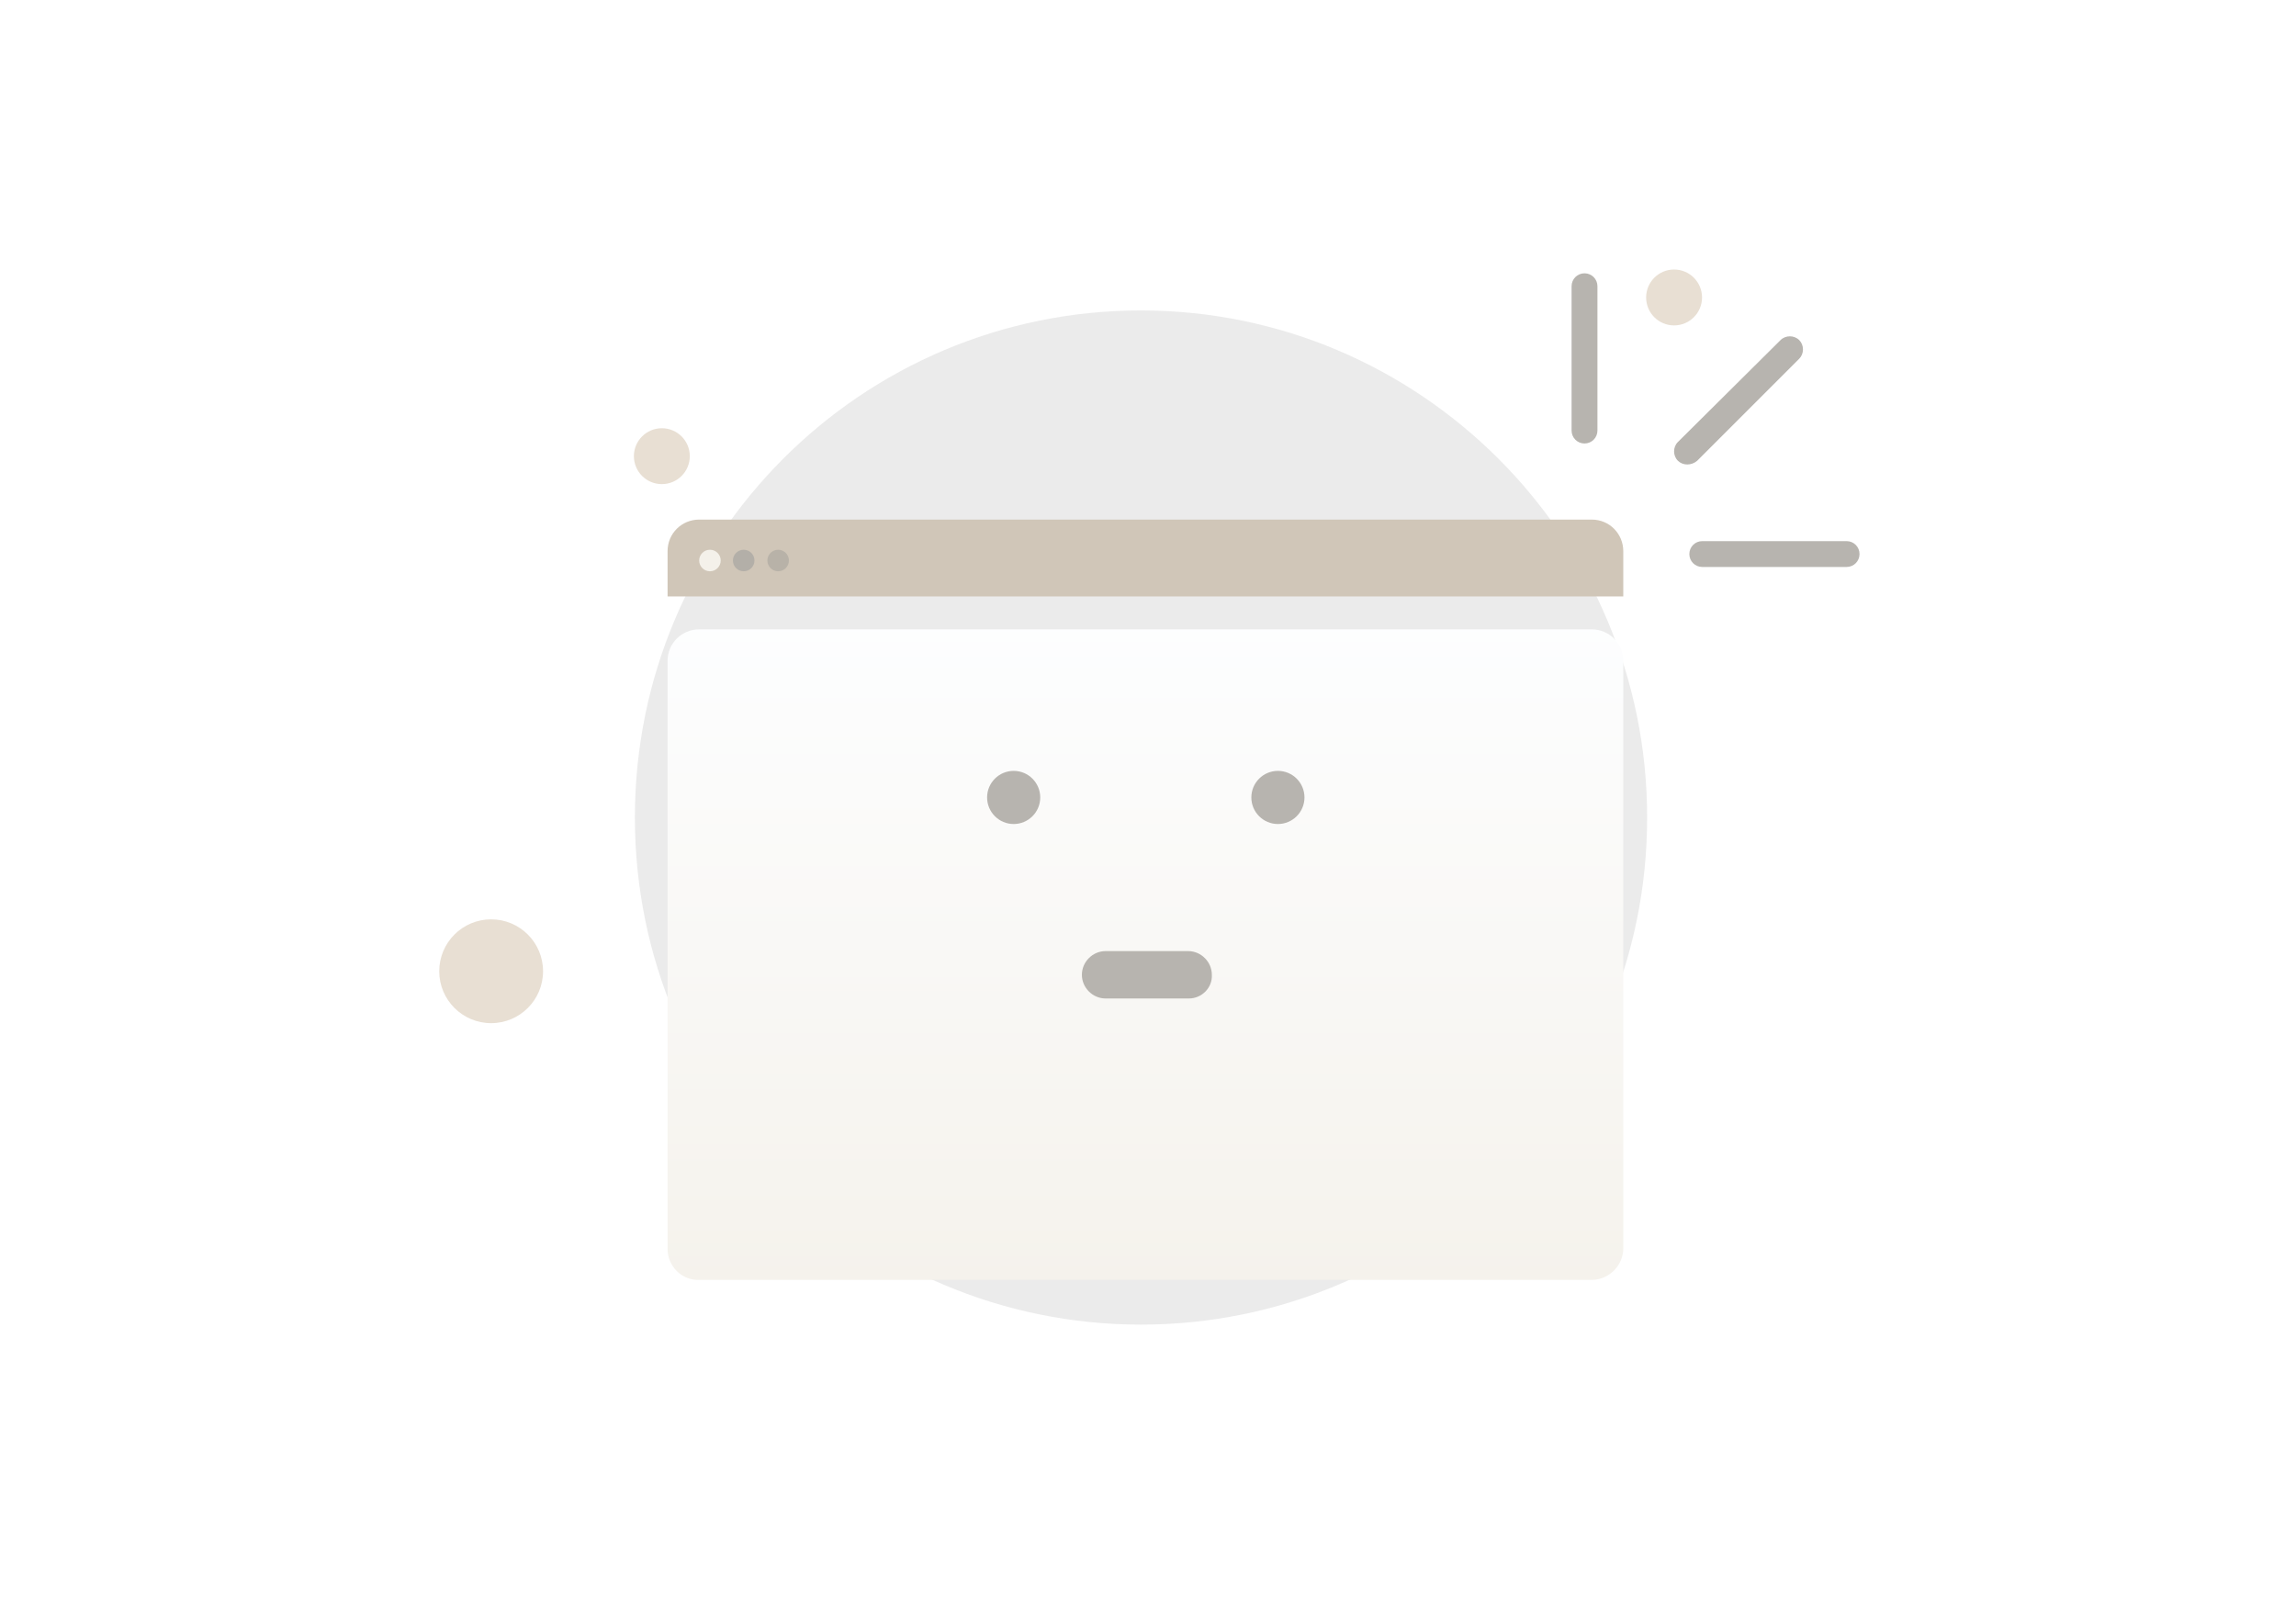 <svg width="230" height="160" viewBox="0 0 230 160" fill="none" xmlns="http://www.w3.org/2000/svg">
<path d="M114.3 132.7C142.3 132.7 165 110 165 81.9C165 53.8 142.2 31.1 114.3 31.1C86.3 31.1 63.6 53.8 63.6 81.9C63.6 110 86.3 132.7 114.3 132.7Z" fill="#EBEBEB"/>
<path d="M167.7 32.6C169.246 32.6 170.5 31.346 170.5 29.8C170.5 28.254 169.246 27 167.7 27C166.154 27 164.9 28.254 164.9 29.8C164.9 31.346 166.154 32.6 167.7 32.6Z" fill="#E8DFD3"/>
<path d="M66.3 48.5C67.846 48.5 69.1 47.246 69.1 45.7C69.1 44.154 67.846 42.9 66.3 42.9C64.754 42.9 63.5 44.154 63.5 45.7C63.5 47.246 64.754 48.5 66.3 48.5Z" fill="#E8DFD3"/>
<path d="M49.2 102.5C52.072 102.5 54.4 100.172 54.4 97.3C54.4 94.428 52.072 92.1 49.2 92.1C46.328 92.1 44 94.428 44 97.3C44 100.172 46.328 102.5 49.2 102.5Z" fill="#E8DFD3"/>
<g filter="url(#filter0_d_3565_28392)">
<path d="M162.611 55.217V114.055C162.611 115.781 161.173 117.219 159.446 117.219H70.039C68.313 117.291 66.874 115.853 66.874 114.126V55.217C66.874 53.419 68.313 52.052 70.039 52.052H159.446C161.244 52.052 162.611 53.491 162.611 55.217Z" fill="url(#paint0_linear_3565_28392)"/>
</g>
<path d="M162.611 55.217V59.748H66.874V55.217C66.874 53.419 68.313 52.052 70.039 52.052H159.446C161.244 52.052 162.611 53.491 162.611 55.217Z" fill="#D0C6B8"/>
<path d="M101.544 82.55C103.014 82.55 104.205 81.358 104.205 79.888C104.205 78.418 103.014 77.227 101.544 77.227C100.074 77.227 98.882 78.418 98.882 79.888C98.882 81.358 100.074 82.55 101.544 82.55Z" fill="#B7B4AF"/>
<path d="M128.013 82.55C129.483 82.55 130.675 81.358 130.675 79.888C130.675 78.418 129.483 77.227 128.013 77.227C126.544 77.227 125.352 78.418 125.352 79.888C125.352 81.358 126.544 82.55 128.013 82.55Z" fill="#B7B4AF"/>
<path d="M119.094 100.028H110.751C109.456 100.028 108.377 98.949 108.377 97.655C108.377 96.36 109.456 95.281 110.751 95.281H119.022C120.317 95.281 121.396 96.36 121.396 97.655C121.468 98.949 120.389 100.028 119.094 100.028Z" fill="#B7B4AF"/>
<path d="M71.118 57.231C71.714 57.231 72.197 56.748 72.197 56.152C72.197 55.556 71.714 55.073 71.118 55.073C70.522 55.073 70.039 55.556 70.039 56.152C70.039 56.748 70.522 57.231 71.118 57.231Z" fill="#F4F1EA"/>
<path d="M74.498 57.231C75.094 57.231 75.577 56.748 75.577 56.152C75.577 55.556 75.094 55.073 74.498 55.073C73.903 55.073 73.419 55.556 73.419 56.152C73.419 56.748 73.903 57.231 74.498 57.231Z" fill="#B3AFA8"/>
<path d="M77.951 57.231C78.547 57.231 79.03 56.748 79.03 56.152C79.03 55.556 78.547 55.073 77.951 55.073C77.355 55.073 76.872 55.556 76.872 56.152C76.872 56.748 77.355 57.231 77.951 57.231Z" fill="#B8B2A8"/>
<path d="M158.727 44.428C158.008 44.428 157.432 43.852 157.432 43.133V28.675C157.432 27.956 158.008 27.38 158.727 27.38C159.446 27.38 160.022 27.956 160.022 28.675V43.133C160.022 43.852 159.446 44.428 158.727 44.428Z" fill="#B7B4AF"/>
<path d="M169.229 55.505C169.229 54.785 169.804 54.21 170.523 54.21H184.981C185.7 54.21 186.276 54.785 186.276 55.505C186.276 56.224 185.7 56.799 184.981 56.799H170.523C169.804 56.799 169.229 56.224 169.229 55.505Z" fill="#B7B4AF"/>
<path d="M168.078 46.154C167.574 45.65 167.574 44.787 168.078 44.284L178.364 34.07C178.867 33.566 179.73 33.566 180.234 34.07C180.737 34.573 180.737 35.436 180.234 35.94L170.02 46.154C169.444 46.657 168.581 46.657 168.078 46.154Z" fill="#B7B4AF"/>
<defs>
<filter id="filter0_d_3565_28392" x="44.874" y="41.052" width="139.737" height="109.17" filterUnits="userSpaceOnUse" color-interpolation-filters="sRGB">
<feFlood flood-opacity="0" result="BackgroundImageFix"/>
<feColorMatrix in="SourceAlpha" type="matrix" values="0 0 0 0 0 0 0 0 0 0 0 0 0 0 0 0 0 0 127 0" result="hardAlpha"/>
<feOffset dy="11"/>
<feGaussianBlur stdDeviation="11"/>
<feColorMatrix type="matrix" values="0 0 0 0 0.576 0 0 0 0 0.502 0 0 0 0 0.396 0 0 0 0.37 0"/>
<feBlend mode="normal" in2="BackgroundImageFix" result="effect1_dropShadow_3565_28392"/>
<feBlend mode="normal" in="SourceGraphic" in2="effect1_dropShadow_3565_28392" result="shape"/>
</filter>
<linearGradient id="paint0_linear_3565_28392" x1="114.711" y1="50.545" x2="114.711" y2="117.925" gradientUnits="userSpaceOnUse">
<stop stop-color="#FDFEFF"/>
<stop offset="0.996" stop-color="#F5F2EC"/>
</linearGradient>
</defs>
</svg>
